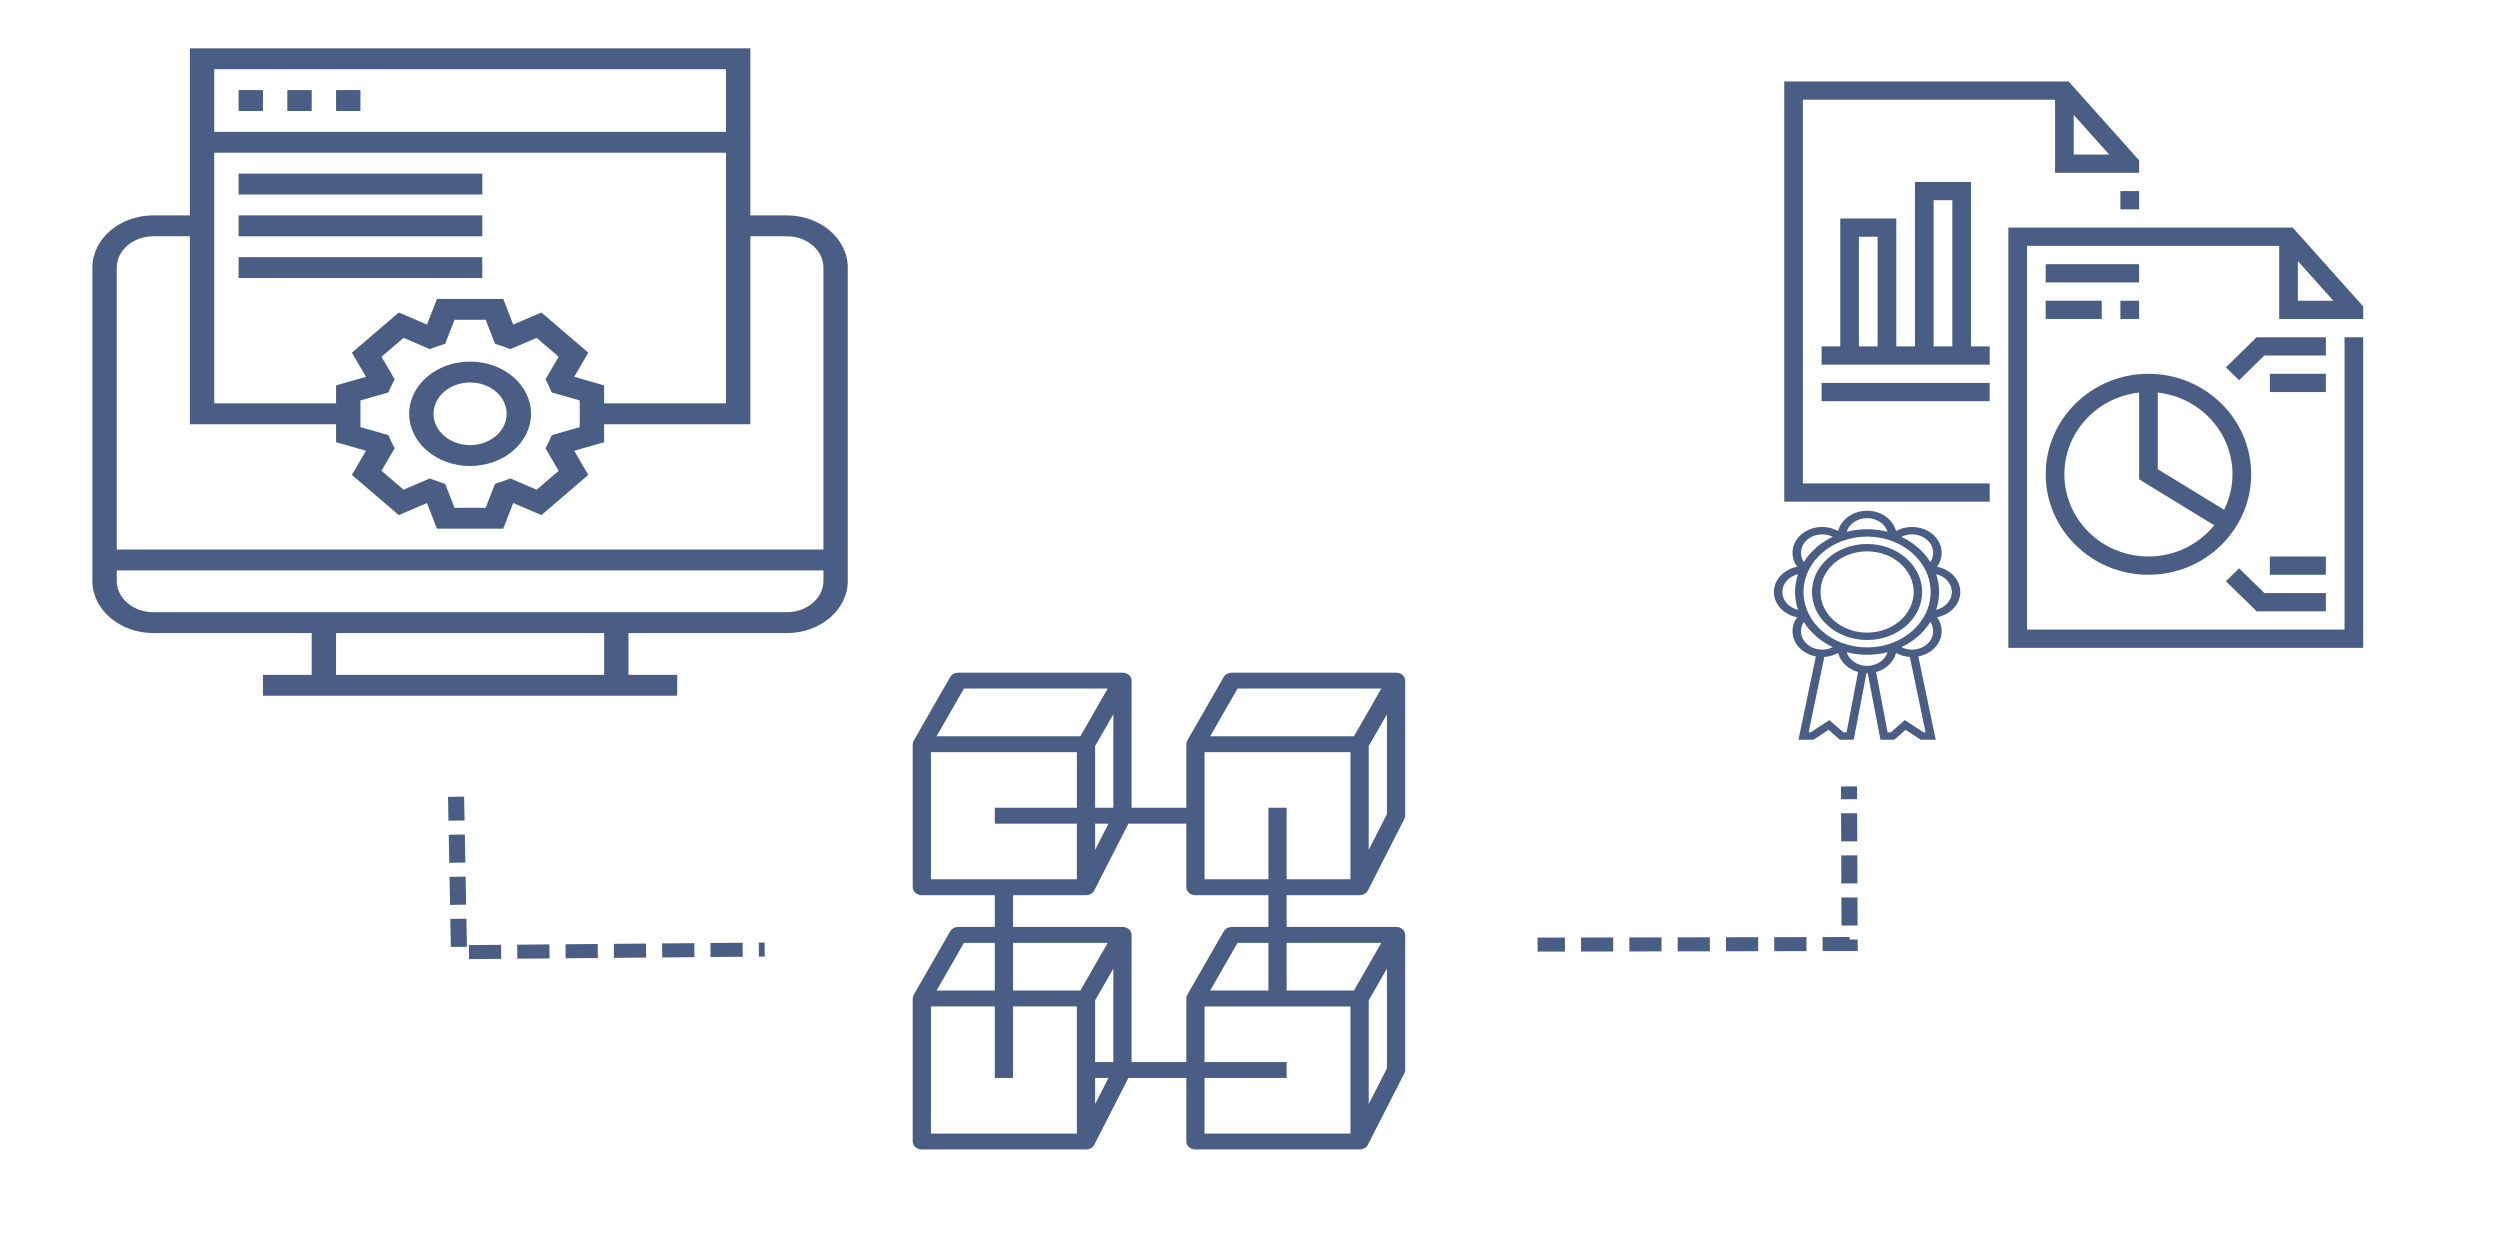 <?xml version="1.0" encoding="UTF-8" standalone="no"?>
<svg
   xmlns:dc="http://purl.org/dc/elements/1.1/"
   xmlns:cc="http://creativecommons.org/ns#"
   xmlns:rdf="http://www.w3.org/1999/02/22-rdf-syntax-ns#"
   xmlns:svg="http://www.w3.org/2000/svg"
   xmlns="http://www.w3.org/2000/svg"
   xmlns:sodipodi="http://sodipodi.sourceforge.net/DTD/sodipodi-0.dtd"
   xmlns:inkscape="http://www.inkscape.org/namespaces/inkscape"
   height="250"
   viewBox="0 0 375 187.5"
   width="500"
   version="1.1"
   id="svg18"
   sodipodi:docname="programming.svg"
   inkscape:version="0.92.2 5c3e80d, 2017-08-06">
  <defs
     id="defs22" />
  <sodipodi:namedview
     pagecolor="#ffffff"
     bordercolor="#666666"
     borderopacity="1"
     objecttolerance="10"
     gridtolerance="10"
     guidetolerance="10"
     inkscape:pageopacity="0"
     inkscape:pageshadow="2"
     inkscape:window-width="1407"
     inkscape:window-height="674"
     id="namedview20"
     showgrid="false"
     units="px"
     inkscape:zoom="1.31"
     inkscape:cx="266.14878"
     inkscape:cy="82.816961"
     inkscape:window-x="0"
     inkscape:window-y="0"
     inkscape:window-maximized="0"
     inkscape:current-layer="g4849" />
  <path
     d="m 118.033,32.309 h -5.483 V 7.248 H 28.478 V 32.309 h -5.483 c -5.039,0 -9.138,3.513 -9.138,7.831 v 46.989 c 0,4.318 4.1,7.831 9.138,7.831 h 23.759 v 6.265 h -7.311 v 3.133 h 62.14 v -3.133 h -7.311 v -6.265 h 23.759 c 5.039,0 9.138,-3.513 9.138,-7.831 V 40.14 c 0,-4.318 -4.1,-7.831 -9.138,-7.831 z m -31.904,24.216 2.117,-3.626 -7.033,-6.027 -4.231,1.814 -1.495,-3.847 h -9.945 l -1.495,3.847 -4.231,-1.814 -7.033,6.027 2.117,3.626 -4.491,1.281 v 2.696 H 32.133 V 22.911 H 108.895 V 60.502 H 90.618 v -2.696 z m -2.33,14.095 -3.306,2.834 -3.952,-1.693 -0.791,0.304 c -0.227,0.086 -0.455,0.164 -0.692,0.242 l -0.809,0.263 -1.398,3.596 h -4.676 l -1.398,-3.596 -0.809,-0.263 c -0.236,-0.077 -0.465,-0.157 -0.692,-0.242 l -0.791,-0.304 -3.952,1.693 -3.306,-2.834 1.976,-3.387 -0.354,-0.678 c -0.101,-0.194 -0.192,-0.39 -0.282,-0.593 l -0.307,-0.694 -4.194,-1.198 V 60.064 L 58.261,58.865 58.568,58.172 c 0.09,-0.203 0.183,-0.398 0.282,-0.593 l 0.354,-0.678 -1.976,-3.387 3.306,-2.834 3.952,1.693 0.791,-0.304 c 0.227,-0.086 0.455,-0.164 0.692,-0.242 l 0.809,-0.263 1.398,-3.595 h 4.676 l 1.398,3.596 0.809,0.263 c 0.236,0.077 0.465,0.157 0.692,0.242 l 0.791,0.304 3.952,-1.693 3.306,2.834 -1.976,3.387 0.354,0.678 c 0.101,0.194 0.192,0.39 0.282,0.593 l 0.307,0.694 4.194,1.198 v 4.008 l -4.196,1.198 -0.307,0.694 c -0.09,0.203 -0.183,0.398 -0.282,0.593 L 81.823,67.235 Z M 108.895,10.38 v 9.398 H 32.133 V 10.38 Z M 22.995,35.441 h 5.483 V 63.635 H 50.41 v 2.696 l 4.489,1.281 -2.117,3.626 7.033,6.027 4.231,-1.814 1.495,3.847 h 9.945 l 1.495,-3.847 4.231,1.814 7.033,-6.027 -2.117,-3.626 4.491,-1.281 V 63.635 H 112.55 V 35.441 h 5.483 c 3.023,0 5.483,2.109 5.483,4.699 V 82.43 H 17.512 V 40.14 c 0,-2.59 2.46,-4.699 5.483,-4.699 z M 90.618,101.226 H 50.41 V 94.961 H 90.618 Z M 118.033,91.828 H 22.995 c -3.023,0 -5.483,-2.109 -5.483,-4.699 V 85.563 H 123.516 v 1.566 c 0,2.59 -2.46,4.699 -5.483,4.699 z m 0,0"
     id="path2"
     inkscape:connector-curvature="0"
     style="opacity:1;fill:#193264;fill-opacity:0.784;stroke-width:0.211" />
  <path
     d="m 35.789,13.513 h 3.655 v 3.133 h -3.655 z m 0,0"
     id="path4"
     inkscape:connector-curvature="0"
     style="opacity:1;fill:#193264;fill-opacity:0.784;stroke-width:0.211" />
  <path
     d="m 43.099,13.513 h 3.655 v 3.133 h -3.655 z m 0,0"
     id="path6"
     inkscape:connector-curvature="0"
     style="opacity:1;fill:#193264;fill-opacity:0.784;stroke-width:0.211" />
  <path
     d="m 50.41,13.513 h 3.655 v 3.133 H 50.41 Z m 0,0"
     id="path8"
     inkscape:connector-curvature="0"
     style="opacity:1;fill:#193264;fill-opacity:0.784;stroke-width:0.211" />
  <path
     d="m 70.514,54.237 c -5.039,0 -9.138,3.513 -9.138,7.831 0,4.318 4.1,7.831 9.138,7.831 5.039,0 9.138,-3.513 9.138,-7.831 0,-4.318 -4.1,-7.831 -9.138,-7.831 z m 0,12.53 c -3.023,0 -5.483,-2.109 -5.483,-4.699 0,-2.59 2.46,-4.699 5.483,-4.699 3.023,0 5.483,2.109 5.483,4.699 0,2.59 -2.46,4.699 -5.483,4.699 z m 0,0"
     id="path10"
     inkscape:connector-curvature="0"
     style="opacity:1;fill:#193264;fill-opacity:0.784;stroke-width:0.211" />
  <path
     d="M 35.789,26.043 H 72.342 v 3.133 H 35.789 Z m 0,0"
     id="path12"
     inkscape:connector-curvature="0"
     style="opacity:1;fill:#193264;fill-opacity:0.784;stroke-width:0.211" />
  <path
     d="M 35.789,32.309 H 72.342 v 3.133 H 35.789 Z m 0,0"
     id="path14"
     inkscape:connector-curvature="0"
     style="opacity:1;fill:#193264;fill-opacity:0.784;stroke-width:0.211" />
  <path
     d="M 35.789,38.574 H 72.342 v 3.133 H 35.789 Z m 0,0"
     id="path16"
     inkscape:connector-curvature="0"
     style="opacity:1;fill:#193264;fill-opacity:0.784;stroke-width:0.211" />
  <g
     id="g4908"
     transform="matrix(0.171,0,0,0.149,132.803,111.433)"
     style="fill:#193264;fill-opacity:0.784">
    <g
       id="g4851"
       style="fill:#193264;fill-opacity:0.784">
      <g
         id="g4849"
         style="fill:#193264;fill-opacity:0.784">
        <path
           id="path4847"
           d="m 416,153.315 c 3.156,-0.01 6.01,-1.875 7.288,-4.76 l 0.056,-0.128 31.936,-71.856 c 0.466,-1.023 0.711,-2.132 0.72,-3.256 V -62.685 c 0.053,-4.365 -3.442,-7.947 -7.807,-8 -0.064,-0.001 -0.129,-0.001 -0.193,0 H 304 c -3.047,-0.017 -5.838,1.699 -7.2,4.424 l -32,64 h 0.08 c -0.574,1.105 -0.875,2.331 -0.88,3.576 V 65.315 H 216 V -62.685 c 0.053,-4.365 -3.442,-7.947 -7.807,-8 -0.064,-0.001 -0.129,-0.001 -0.193,0 H 64 c -3.032,-0.001 -5.805,1.712 -7.16,4.424 l -32,64 h 0.08 C 24.332,-1.159 24.017,0.067 24,1.315 V 145.315 c 0,4.418 3.582,8 8,8 h 64 v 32 H 64 c -3.032,-10e-4 -5.805,1.712 -7.16,4.424 l -32,64 h 0.08 c -0.588,1.102 -0.903,2.328 -0.92,3.576 v 144 c 0,4.418 3.582,8 8,8 h 144 c 3.156,-0.01 6.01,-1.875 7.288,-4.76 l 0.056,-0.128 29.856,-67.112 H 264 v 64 c 0,4.418 3.582,8 8,8 h 144 c 3.156,-0.01 6.01,-1.875 7.288,-4.76 l 0.056,-0.128 31.936,-71.856 c 0.466,-1.023 0.711,-2.132 0.72,-3.256 v -136 c 0.053,-4.365 -3.442,-7.947 -7.807,-8 -0.064,-10e-4 -0.129,-10e-4 -0.193,0 H 352 V 166.32 153.315 Z M 440,71.619 424,107.619 V 3.203 L 440,-28.797 Z M 308.944,-54.685 h 126.112 l -24,48 H 284.944 Z M 184,65.315 V 3.203 L 200,-28.797 V 65.315 Z M 195.688,81.315 184,107.619 V 81.315 Z M 68.944,-54.685 h 126.112 l -24,48 H 44.944 Z M 40,137.315 V 9.315 H 168 V 65.315 H 96 v 16 h 72 v 56 z m 28.944,64 H 96 v 48 H 44.944 Z m 99.056,192 H 40 v -128 h 56 v 72 h 16 v -72 h 56 z m 3.056,-144 H 112 v -48 h 83.056 z M 184,363.619 v -26.304 h 11.688 z m 16,-42.304 h -16 v -62.112 l 16,-32 z m 64.8,-67.576 h 0.08 c -0.574,1.105 -0.875,2.331 -0.88,3.576 v 64 h -48 v -128 c 0.053,-4.365 -3.442,-7.947 -7.807,-8 -0.064,-10e-4 -0.129,-10e-4 -0.193,0 h -96 v -32 h 64 c 3.156,-0.01 6.01,-1.875 7.288,-4.76 l 0.056,-0.128 L 213.2,81.315 H 264 v 64 c 0,4.418 3.582,8 8,8 h 64 v 32 h -32 c -3.047,-0.017 -5.838,1.699 -7.2,4.424 z m 71.2,-52.424 v 48 h -51.056 l 24,-48 z m 72,192 H 280 v -56 h 72 v -16 h -72 v -56 h 128 z m 32,-65.696 -16,36 v -104.416 l 16,-32 z m -4.944,-126.304 -24,48 H 352 v -48 z M 336,65.315 V 137.315 H 280 V 9.315 H 408 V 137.315 H 352 V 65.315 Z"
           inkscape:connector-curvature="0"
           style="fill:#193264;fill-opacity:0.784"
           sodipodi:nodetypes="cccccccccccccccccccccccsscccccccsscccccssccccccccccccccccccccccccccccccccccccccccccccccccccccccccccccccccccccccccccccccccccccccccsscccccccccccccccccccccccccccccccccccccc" />
        <path
           style="fill:none;fill-opacity:0.784;stroke:#193264;stroke-width:14.125;stroke-linecap:butt;stroke-linejoin:miter;stroke-miterlimit:4;stroke-dasharray:28.25, 14.125;stroke-dashoffset:4.238;stroke-opacity:0.784"
           d="m -376.558,54.221 2.554,156.487 268.143,-2.652"
           id="path6221"
           inkscape:connector-curvature="0" />
        <path
           style="fill:none;fill-opacity:0.784;stroke:#193264;stroke-width:14.125;stroke-linecap:butt;stroke-linejoin:miter;stroke-miterlimit:4;stroke-dasharray:28.25, 14.125;stroke-dashoffset:4.238;stroke-opacity:0.784"
           d="M 572.111,203.087 845.863,202.487 845.301,43.826"
           id="path6221-7"
           inkscape:connector-curvature="0" />
      </g>
    </g>
    <g
       id="g4853"
       style="fill:#193264;fill-opacity:0.784" />
    <g
       id="g4855"
       style="fill:#193264;fill-opacity:0.784" />
    <g
       id="g4857"
       style="fill:#193264;fill-opacity:0.784" />
    <g
       id="g4859"
       style="fill:#193264;fill-opacity:0.784" />
    <g
       id="g4861"
       style="fill:#193264;fill-opacity:0.784" />
    <g
       id="g4863"
       style="fill:#193264;fill-opacity:0.784" />
    <g
       id="g4865"
       style="fill:#193264;fill-opacity:0.784" />
    <g
       id="g4867"
       style="fill:#193264;fill-opacity:0.784" />
    <g
       id="g4869"
       style="fill:#193264;fill-opacity:0.784" />
    <g
       id="g4871"
       style="fill:#193264;fill-opacity:0.784" />
    <g
       id="g4873"
       style="fill:#193264;fill-opacity:0.784" />
    <g
       id="g4875"
       style="fill:#193264;fill-opacity:0.784" />
    <g
       id="g4877"
       style="fill:#193264;fill-opacity:0.784" />
    <g
       id="g4879"
       style="fill:#193264;fill-opacity:0.784" />
    <g
       id="g4881"
       style="fill:#193264;fill-opacity:0.784" />
  </g>
  <g
     id="g5803"
     transform="matrix(0.331,0,0,0.285,285.787,172.655)">
    <g
       id="g5721" />
    <g
       id="g5723" />
    <g
       id="g5725" />
    <g
       id="g5727" />
    <g
       id="g5729" />
    <g
       id="g5731" />
    <g
       id="g5733" />
    <g
       id="g5735" />
    <g
       id="g5737" />
    <g
       id="g5739" />
    <g
       id="g5741" />
    <g
       id="g5743" />
    <g
       id="g5745" />
    <g
       id="g5747" />
    <g
       id="g5749" />
    <g
       id="g6010"
       transform="matrix(0.24,0,0,0.243,-76.813,-336.997)"
       style="fill:#193264;fill-opacity:0.784">
      <g
         id="g5951"
         style="fill:#193264;fill-opacity:0.784">
        <g
           id="g5949"
           style="fill:#193264;fill-opacity:0.784">
          <g
             id="g5947"
             style="fill:#193264;fill-opacity:0.784">
            <path
               id="path5943"
               d="m 248,72 c -57.344,0 -104,46.656 -104,104 0,57.344 46.656,104 104,104 57.344,0 104,-46.656 104,-104 C 352,118.656 305.344,72 248,72 Z m 0,192 c -48.52,0 -88,-39.48 -88,-88 0,-48.52 39.48,-88 88,-88 48.52,0 88,39.48 88,88 0,48.52 -39.48,88 -88,88 z"
               inkscape:connector-curvature="0"
               style="fill:#193264;fill-opacity:0.784" />
            <path
               id="path5945"
               d="M 424,176 C 424,149.256 405.138,126.836 380.025,121.315 393.877,99.653 391.363,70.466 372.456,51.552 353.534,32.644 324.348,30.124 302.687,43.984 297.169,18.867 274.747,0 248,0 221.253,0 198.831,18.866 193.313,43.982 171.656,30.122 142.466,32.637 123.544,51.552 104.63,70.466 102.115,99.653 115.973,121.315 90.861,126.837 72,149.257 72,176 c 0,26.747 18.866,49.169 43.983,54.687 -13.86,21.659 -11.346,50.854 7.569,69.769 7.875,7.869 17.529,12.889 27.68,15.086 L 118.416,496 h 28.248 l 28.584,-21.44 21.44,21.44 h 26.088 l 24.003,-144.031 c 0.407,0.009 0.811,0.031 1.221,0.031 0.41,0 0.814,-0.022 1.221,-0.031 L 273.224,496 h 26.088 l 21.44,-21.44 28.584,21.44 h 28.248 L 344.768,315.542 c 10.15,-2.197 19.804,-7.217 27.68,-15.086 18.916,-18.916 21.43,-48.106 7.568,-69.769 C 405.133,225.169 424,202.747 424,176 Z M 248,296 c -66.168,0 -120,-53.832 -120,-120 0,-66.168 53.832,-120 120,-120 66.168,0 120,53.832 120,120 0,66.168 -53.832,120 -120,120 z M 361.144,62.864 c 13.056,13.063 15.172,32.977 6.363,48.265 -12.557,-23.041 -31.584,-42.07 -54.624,-54.63 15.289,-8.807 35.206,-6.69 48.261,6.365 z M 248,16 c 18.457,0 34.026,12.569 38.619,29.594 C 274.371,41.961 261.411,40 248,40 234.589,40 221.629,41.961 209.381,45.594 213.974,28.569 229.543,16 248,16 Z M 134.856,62.864 c 13.055,-13.055 32.972,-15.172 48.262,-6.365 -23.04,12.559 -42.067,31.588 -54.624,54.63 -8.81,-15.288 -6.694,-35.202 6.362,-48.265 z M 88,176 c 0,-18.457 12.569,-34.026 29.594,-38.619 C 113.961,149.629 112,162.589 112,176 c 0,13.411 1.961,26.371 5.594,38.619 C 100.569,210.026 88,194.457 88,176 Z m 40.499,64.882 c 12.559,23.04 31.588,42.067 54.629,54.625 -15.289,8.809 -35.209,6.693 -48.265,-6.363 -13.054,-13.062 -15.171,-32.975 -6.364,-48.262 z M 209.224,480 h -5.912 L 176.752,453.44 141.336,480 h -3.752 l 29.692,-163.335 c 9.108,-0.668 18.08,-3.546 26.039,-8.638 4.299,19.549 18.835,35.304 37.686,41.326 z m 0.157,-173.594 C 221.629,310.039 234.589,312 248,312 c 13.411,0 26.371,-1.961 38.619,-5.594 C 282.026,323.431 266.457,336 248,336 229.543,336 213.974,323.431 209.381,306.406 Z M 354.664,480 319.248,453.44 292.688,480 h -5.912 L 264.999,349.353 c 18.85,-6.022 33.387,-21.777 37.686,-41.325 7.958,5.091 16.928,7.97 26.039,8.637 L 358.416,480 Z m 6.472,-190.856 c -13.056,13.056 -32.975,15.172 -48.265,6.363 23.041,-12.557 42.07,-31.584 54.629,-54.625 8.808,15.287 6.691,35.2 -6.364,48.262 z m 17.27,-74.525 C 382.039,202.371 384,189.411 384,176 384,162.589 382.039,149.629 378.406,137.381 395.431,141.974 408,157.543 408,176 c 0,18.457 -12.569,34.026 -29.594,38.619 z"
               inkscape:connector-curvature="0"
               style="fill:#193264;fill-opacity:0.784" />
          </g>
        </g>
      </g>
      <g
         id="g5953"
         style="fill:#193264;fill-opacity:0.784" />
      <g
         id="g5955"
         style="fill:#193264;fill-opacity:0.784" />
      <g
         id="g5957"
         style="fill:#193264;fill-opacity:0.784" />
      <g
         id="g5959"
         style="fill:#193264;fill-opacity:0.784" />
      <g
         id="g5961"
         style="fill:#193264;fill-opacity:0.784" />
      <g
         id="g5963"
         style="fill:#193264;fill-opacity:0.784" />
      <g
         id="g5965"
         style="fill:#193264;fill-opacity:0.784" />
      <g
         id="g5967"
         style="fill:#193264;fill-opacity:0.784" />
      <g
         id="g5969"
         style="fill:#193264;fill-opacity:0.784" />
      <g
         id="g5971"
         style="fill:#193264;fill-opacity:0.784" />
      <g
         id="g5973"
         style="fill:#193264;fill-opacity:0.784" />
      <g
         id="g5975"
         style="fill:#193264;fill-opacity:0.784" />
      <g
         id="g5977"
         style="fill:#193264;fill-opacity:0.784" />
      <g
         id="g5979"
         style="fill:#193264;fill-opacity:0.784" />
      <g
         id="g5981"
         style="fill:#193264;fill-opacity:0.784" />
    </g>
    <g
       id="g6219"
       transform="matrix(0.529,0,0,0.601,-54.843,-562.931)"
       style="fill:#193264;fill-opacity:0.784">
      <g
         id="g6149"
         style="fill:#193264;fill-opacity:0.784">
        <g
           id="g6147"
           style="fill:#193264;fill-opacity:0.784">
          <g
             id="g6145"
             style="fill:#193264;fill-opacity:0.784">
            <rect
               id="rect6119"
               height="16"
               width="16"
               y="96"
               x="288"
               style="fill:#193264;fill-opacity:0.784" />
            <path
               id="path6121"
               d="m 16,16 h 216 v 64 h 56 8 8 V 68.992 L 243.632,0 H 0 V 368 H 176 V 352 H 16 Z M 248,29.296 278.368,64 H 248 Z"
               inkscape:connector-curvature="0"
               style="fill:#193264;fill-opacity:0.784" />
            <path
               id="path6123"
               d="m 488,208 h 8 V 196.992 L 435.632,128 H 192 V 496 H 496 V 224 H 480 V 480 H 208 V 144 h 216 v 64 h 56 z M 440,192 V 157.296 L 470.368,192 Z"
               inkscape:connector-curvature="0"
               style="fill:#193264;fill-opacity:0.784" />
            <path
               id="path6125"
               d="m 312,432 c 48.52,0 88,-39.48 88,-88 0,-48.52 -39.48,-88 -88,-88 -48.52,0 -88,39.48 -88,88 0,48.52 39.48,88 88,88 z m 8,-159.528 c 35.944,3.992 64,34.528 64,71.528 0,11.144 -2.616,21.664 -7.16,31.096 L 320,339.56 Z m -16,0 v 75.968 l 64.368,40.224 C 355.168,405.288 334.832,416 312,416 c -39.704,0 -72,-32.296 -72,-72 0,-37 28.056,-67.536 64,-71.528 z"
               inkscape:connector-curvature="0"
               style="fill:#193264;fill-opacity:0.784" />
            <polygon
               id="polygon6127"
               points="411.312,240 464,240 464,224 404.688,224 378.344,250.344 389.656,261.656 "
               style="fill:#193264;fill-opacity:0.784" />
            <rect
               id="rect6129"
               height="16"
               width="48"
               y="256"
               x="416"
               style="fill:#193264;fill-opacity:0.784" />
            <polygon
               id="polygon6131"
               points="378.344,437.656 404.688,464 464,464 464,448 411.312,448 389.656,426.344 "
               style="fill:#193264;fill-opacity:0.784" />
            <rect
               id="rect6133"
               height="16"
               width="48"
               y="416"
               x="416"
               style="fill:#193264;fill-opacity:0.784" />
            <rect
               id="rect6135"
               height="16"
               width="80"
               y="160"
               x="224"
               style="fill:#193264;fill-opacity:0.784" />
            <rect
               id="rect6137"
               height="16"
               width="16"
               y="192"
               x="288"
               style="fill:#193264;fill-opacity:0.784" />
            <rect
               id="rect6139"
               height="16"
               width="48"
               y="192"
               x="224"
               style="fill:#193264;fill-opacity:0.784" />
            <path
               id="path6141"
               d="M 160,88 H 112 V 232 H 96 V 120 H 48 V 232 H 32 v 16 H 176 V 232 H 160 Z M 80,232 H 64 v -96 h 16 z m 64,0 H 128 V 104 h 16 z"
               inkscape:connector-curvature="0"
               style="fill:#193264;fill-opacity:0.784" />
            <rect
               id="rect6143"
               height="16"
               width="144"
               y="264"
               x="32"
               style="fill:#193264;fill-opacity:0.784" />
          </g>
        </g>
      </g>
      <g
         id="g6151"
         style="fill:#193264;fill-opacity:0.784" />
      <g
         id="g6153"
         style="fill:#193264;fill-opacity:0.784" />
      <g
         id="g6155"
         style="fill:#193264;fill-opacity:0.784" />
      <g
         id="g6157"
         style="fill:#193264;fill-opacity:0.784" />
      <g
         id="g6159"
         style="fill:#193264;fill-opacity:0.784" />
      <g
         id="g6161"
         style="fill:#193264;fill-opacity:0.784" />
      <g
         id="g6163"
         style="fill:#193264;fill-opacity:0.784" />
      <g
         id="g6165"
         style="fill:#193264;fill-opacity:0.784" />
      <g
         id="g6167"
         style="fill:#193264;fill-opacity:0.784" />
      <g
         id="g6169"
         style="fill:#193264;fill-opacity:0.784" />
      <g
         id="g6171"
         style="fill:#193264;fill-opacity:0.784" />
      <g
         id="g6173"
         style="fill:#193264;fill-opacity:0.784" />
      <g
         id="g6175"
         style="fill:#193264;fill-opacity:0.784" />
      <g
         id="g6177"
         style="fill:#193264;fill-opacity:0.784" />
      <g
         id="g6179"
         style="fill:#193264;fill-opacity:0.784" />
    </g>
  </g>
</svg>
